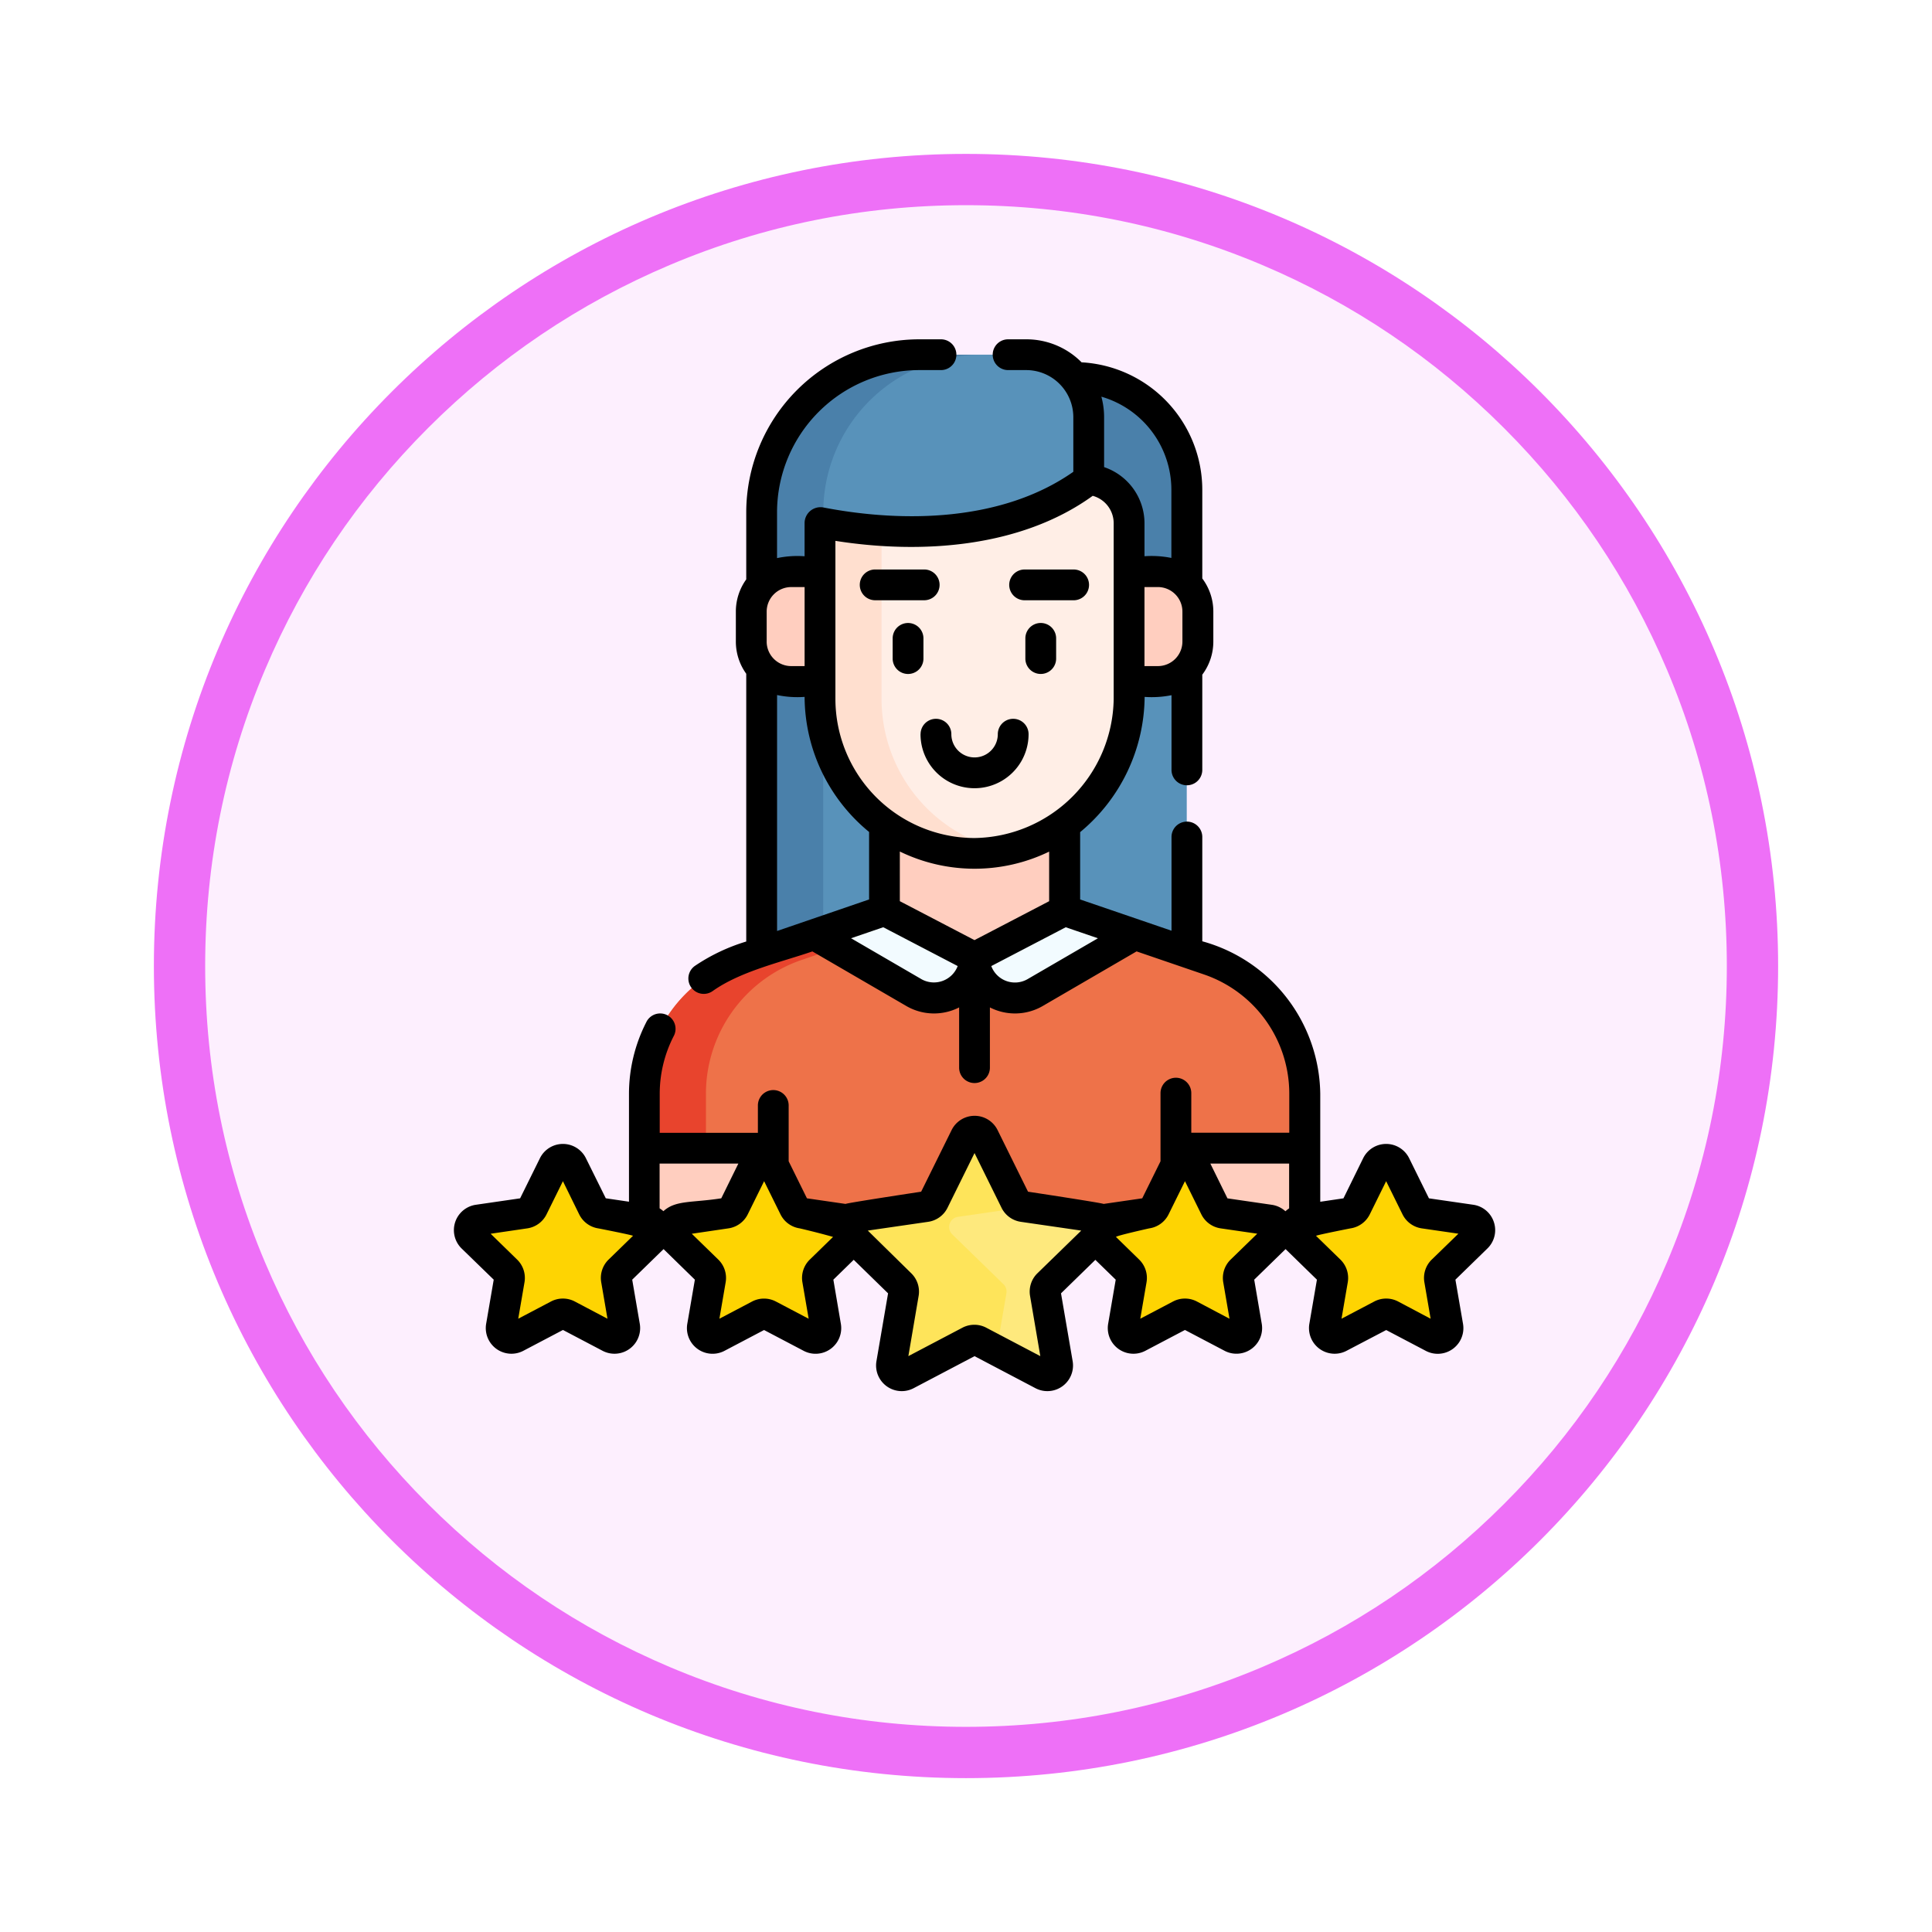 <svg xmlns="http://www.w3.org/2000/svg" xmlns:xlink="http://www.w3.org/1999/xlink" width="113" height="113" viewBox="0 0 113 113">
  <defs>
    <filter id="Path_982547" x="0" y="0" width="113" height="113" filterUnits="userSpaceOnUse">
      <feOffset dy="3" input="SourceAlpha"/>
      <feGaussianBlur stdDeviation="3" result="blur"/>
      <feFlood flood-opacity="0.161"/>
      <feComposite operator="in" in2="blur"/>
      <feComposite in="SourceGraphic"/>
    </filter>
  </defs>
  <g id="Group_1150773" data-name="Group 1150773" transform="translate(-586 -4325.106)">
    <g id="Group_1149607" data-name="Group 1149607" transform="translate(0 -66.362)">
      <g id="Group_1148890" data-name="Group 1148890" transform="translate(-158 687.291)">
        <g id="Group_1147087" data-name="Group 1147087" transform="translate(753 3710.178)">
          <g transform="matrix(1, 0, 0, 1, -9, -6)" filter="url(#Path_982547)">
            <g id="Path_982547-2" data-name="Path 982547" transform="translate(9 6)" fill="#fdeffe">
              <path d="M 47.5 93.5 C 41.289 93.5 35.265 92.284 29.595 89.886 C 24.118 87.569 19.198 84.252 14.973 80.027 C 10.748 75.802 7.431 70.882 5.114 65.405 C 2.716 59.735 1.5 53.711 1.5 47.5 C 1.5 41.289 2.716 35.265 5.114 29.595 C 7.431 24.118 10.748 19.198 14.973 14.973 C 19.198 10.748 24.118 7.431 29.595 5.114 C 35.265 2.716 41.289 1.5 47.5 1.5 C 53.711 1.5 59.735 2.716 65.405 5.114 C 70.882 7.431 75.802 10.748 80.027 14.973 C 84.252 19.198 87.569 24.118 89.886 29.595 C 92.284 35.265 93.5 41.289 93.5 47.5 C 93.5 53.711 92.284 59.735 89.886 65.405 C 87.569 70.882 84.252 75.802 80.027 80.027 C 75.802 84.252 70.882 87.569 65.405 89.886 C 59.735 92.284 53.711 93.5 47.5 93.5 Z" stroke="none"/>
              <path d="M 47.5 3 C 41.491 3 35.664 4.176 30.18 6.496 C 24.881 8.737 20.122 11.946 16.034 16.034 C 11.946 20.122 8.737 24.881 6.496 30.18 C 4.176 35.664 3 41.491 3 47.5 C 3 53.509 4.176 59.336 6.496 64.82 C 8.737 70.119 11.946 74.878 16.034 78.966 C 20.122 83.054 24.881 86.263 30.18 88.504 C 35.664 90.824 41.491 92 47.5 92 C 53.509 92 59.336 90.824 64.82 88.504 C 70.119 86.263 74.878 83.054 78.966 78.966 C 83.054 74.878 86.263 70.119 88.504 64.82 C 90.824 59.336 92 53.509 92 47.5 C 92 41.491 90.824 35.664 88.504 30.18 C 86.263 24.881 83.054 20.122 78.966 16.034 C 74.878 11.946 70.119 8.737 64.82 6.496 C 59.336 4.176 53.509 3 47.5 3 M 47.5 0 C 73.734 0 95 21.266 95 47.5 C 95 73.734 73.734 95 47.5 95 C 21.266 95 0 73.734 0 47.5 C 0 21.266 21.266 0 47.5 0 Z" stroke="none" fill="#ee70f7"/>
            </g>
          </g>
        </g>
      </g>
      <g id="rating_3913698" transform="translate(609.977 4411.314)">
        <path id="Path_985499" data-name="Path 985499" d="M152.419,160.781h24.864v16.554H152.419Z" transform="translate(-131.848 -141.468)" fill="#5892ba"/>
        <path id="Path_985500" data-name="Path 985500" d="M152.415,160.78h3.6v16.554h-3.6Z" transform="translate(-131.844 -141.467)" fill="#4a80aa"/>
        <path id="Path_985501" data-name="Path 985501" d="M133.913,224.547v7.694H95.285v-7.694a8.273,8.273,0,0,1,5.594-7.827l8.453-2.891V205.05h10.535v8.778l8.453,2.891A8.273,8.273,0,0,1,133.913,224.547Z" transform="translate(-81.576 -180.419)" fill="#ee7249"/>
        <path id="Path_985502" data-name="Path 985502" d="M112.935,278.13l-8.453,2.891a8.273,8.273,0,0,0-5.594,7.827v7.694h-3.6v-7.694a8.273,8.273,0,0,1,5.594-7.827l8.453-2.891Z" transform="translate(-81.576 -244.721)" fill="#e8442d"/>
        <path id="Path_985503" data-name="Path 985503" d="M261.342,278.135l-5.267,2.747a2.368,2.368,0,0,0,3.557,2.047l5.827-3.386Z" transform="translate(-223.052 -244.725)" fill="#eef5f6"/>
        <path id="Path_985504" data-name="Path 985504" d="M310.942,24.675v6.243h-3.374V26.688a2.556,2.556,0,0,0-2.37-2.55l.01-.007V20.49a3.63,3.63,0,0,0-.883-2.38h.053a6.565,6.565,0,0,1,6.565,6.565Z" transform="translate(-265.507 -15.935)" fill="#4a80aa"/>
        <path id="Path_985505" data-name="Path 985505" d="M102.824,393.84v.979a.6.6,0,0,0-1.07.011l-1.226,2.485a.6.6,0,0,1-.453.328l-2.741.4a.587.587,0,0,0-.443.311h-1.6V393.84Z" transform="translate(-81.576 -346.532)" fill="#ffcebf"/>
        <path id="Path_985506" data-name="Path 985506" d="M361.644,393.84v4.513h-1.6a.587.587,0,0,0-.443-.311l-2.741-.4a.6.6,0,0,1-.453-.328l-1.226-2.485a.6.6,0,0,0-1.07-.011v-.979Z" transform="translate(-309.307 -346.532)" fill="#ffcebf"/>
        <path id="Path_985507" data-name="Path 985507" d="M212.222,213.826v-8.779h10.535v8.779l-5.268,2.747Z" transform="translate(-184.467 -180.417)" fill="#ffcebf"/>
        <path id="Path_985508" data-name="Path 985508" d="M180.827,70.791V81.069a9.039,9.039,0,1,0,18.078,0V70.791a2.557,2.557,0,0,0-2.557-2.557H183.384A2.557,2.557,0,0,0,180.827,70.791Z" transform="translate(-156.843 -60.038)" fill="#ffeee6"/>
        <path id="Path_985509" data-name="Path 985509" d="M191.666,89.924a9.045,9.045,0,0,1-10.841-8.858V70.787a2.557,2.557,0,0,1,2.557-2.557h3.6a2.557,2.557,0,0,0-2.557,2.557V81.066a9.04,9.04,0,0,0,7.237,8.858Z" transform="translate(-156.841 -60.034)" fill="#ffdfcf"/>
        <path id="Path_985510" data-name="Path 985510" d="M155.832,17.316v4.327H152.42V16.72A9.218,9.218,0,0,1,161.638,7.5H167.9a3.654,3.654,0,0,1,3.654,3.654V14.8S166.293,19.342,155.832,17.316Z" transform="translate(-131.848 -6.601)" fill="#5892ba"/>
        <path id="Path_985511" data-name="Path 985511" d="M165.238,7.5a9.219,9.219,0,0,0-9.219,9.219v.631l-.191-.036v4.328h-3.413V16.719A9.219,9.219,0,0,1,161.634,7.5Z" transform="translate(-131.844 -6.599)" fill="#4a80aa"/>
        <path id="Path_985512" data-name="Path 985512" d="M151.377,113.134h-1.684a2.336,2.336,0,0,0-2.336,2.336v1.751a2.336,2.336,0,0,0,2.336,2.336h1.684Z" transform="translate(-127.394 -99.544)" fill="#ffcebf"/>
        <path id="Path_985513" data-name="Path 985513" d="M261.342,278.135l-5.267,2.747a2.368,2.368,0,0,0,3.557,2.047l5.827-3.386Z" transform="translate(-223.052 -244.725)" fill="#f2fbff"/>
        <path id="Path_985514" data-name="Path 985514" d="M182.064,278.135l5.268,2.747a2.368,2.368,0,0,1-3.557,2.047l-5.827-3.386Z" transform="translate(-154.309 -244.725)" fill="#eef5f6"/>
        <path id="Path_985515" data-name="Path 985515" d="M182.064,278.135l5.268,2.747a2.368,2.368,0,0,1-3.557,2.047l-5.827-3.386Z" transform="translate(-154.309 -244.725)" fill="#f2fbff"/>
        <path id="Path_985516" data-name="Path 985516" d="M331.323,113.134h1.684a2.336,2.336,0,0,1,2.336,2.336v1.751a2.336,2.336,0,0,1-2.336,2.336h-1.684Z" transform="translate(-289.262 -99.544)" fill="#ffcebf"/>
        <g id="Group_1149605" data-name="Group 1149605" transform="translate(3.473 47.964)">
          <path id="Path_985517" data-name="Path 985517" d="M16.09,399.632l1.226,2.485a.6.6,0,0,0,.452.329l2.742.4a.6.6,0,0,1,.333,1.024L18.859,405.8a.6.6,0,0,0-.173.532l.468,2.731a.6.6,0,0,1-.871.633l-2.452-1.289a.6.6,0,0,0-.559,0L12.819,409.7a.6.6,0,0,1-.871-.633l.468-2.731a.6.6,0,0,0-.173-.532l-1.984-1.934a.6.6,0,0,1,.333-1.024l2.742-.4a.6.6,0,0,0,.452-.329l1.226-2.485a.6.6,0,0,1,1.077,0Z" transform="translate(-10.077 -399.297)" fill="#fed402"/>
          <path id="Path_985518" data-name="Path 985518" d="M114.057,399.632l1.226,2.485a.6.6,0,0,0,.452.329l2.742.4a.6.6,0,0,1,.333,1.024l-1.984,1.934a.6.6,0,0,0-.173.532l.468,2.731a.6.6,0,0,1-.871.633l-2.452-1.289a.6.6,0,0,0-.559,0l-2.452,1.289a.6.6,0,0,1-.871-.633l.468-2.731a.6.6,0,0,0-.173-.532l-1.984-1.934a.6.6,0,0,1,.333-1.024l2.742-.4a.6.6,0,0,0,.452-.329l1.226-2.485A.6.6,0,0,1,114.057,399.632Z" transform="translate(-96.277 -399.297)" fill="#fed402"/>
          <path id="Path_985519" data-name="Path 985519" d="M318.976,399.632l1.226,2.485a.6.6,0,0,0,.452.329l2.742.4a.6.6,0,0,1,.333,1.024l-1.984,1.934a.6.6,0,0,0-.173.532l.468,2.731a.6.6,0,0,1-.871.633l-2.453-1.289a.6.6,0,0,0-.559,0l-2.452,1.289a.6.6,0,0,1-.871-.633l.468-2.731a.6.6,0,0,0-.173-.532l-1.984-1.934a.6.6,0,0,1,.333-1.024l2.742-.4a.6.6,0,0,0,.452-.329l1.226-2.485A.6.6,0,0,1,318.976,399.632Z" transform="translate(-276.581 -399.297)" fill="#fed402"/>
          <path id="Path_985520" data-name="Path 985520" d="M416.943,399.632l1.226,2.485a.6.6,0,0,0,.452.329l2.742.4a.6.6,0,0,1,.333,1.024l-1.984,1.934a.6.6,0,0,0-.173.532l.468,2.731a.6.6,0,0,1-.871.633l-2.452-1.289a.6.6,0,0,0-.559,0l-2.453,1.289a.6.6,0,0,1-.871-.633l.468-2.731a.6.6,0,0,0-.173-.532l-1.984-1.934a.6.6,0,0,1,.333-1.024l2.742-.4a.6.6,0,0,0,.452-.329l1.226-2.485A.6.6,0,0,1,416.943,399.632Z" transform="translate(-362.78 -399.297)" fill="#fed402"/>
        </g>
        <path id="Path_985521" data-name="Path 985521" d="M201.756,385.906l1.849,3.746a.6.6,0,0,0,.452.328l4.134.6a.6.6,0,0,1,.333,1.024l-2.992,2.916a.6.6,0,0,0-.173.532l.706,4.117a.6.6,0,0,1-.871.633l-3.7-1.944a.6.6,0,0,0-.559,0l-3.7,1.944a.6.6,0,0,1-.871-.633l.706-4.117a.6.6,0,0,0-.173-.532l-2.992-2.916a.6.6,0,0,1,.333-1.024l4.134-.6a.6.6,0,0,0,.452-.328l1.849-3.746A.6.6,0,0,1,201.756,385.906Z" transform="translate(-168.195 -339.256)" fill="#fee97d"/>
        <path id="Path_985522" data-name="Path 985522" d="M202.909,394.521a.6.6,0,0,1,.172.531l-.573,3.338-1.01-.531a.6.6,0,0,0-.56,0l-3.7,1.944a.6.6,0,0,1-.872-.633l.706-4.118a.6.6,0,0,0-.172-.531l-2.992-2.917a.6.6,0,0,1,.333-1.025l4.135-.6a.6.6,0,0,0,.452-.328l1.85-3.747a.6.6,0,0,1,1.076,0l1.85,3.747a.6.6,0,0,0,.452.328l.163.024-3.971.577a.6.6,0,0,0-.333,1.025Z" transform="translate(-168.195 -339.255)" fill="#fee45a"/>
        <g id="Group_1149606" data-name="Group 1149606" transform="translate(2.572 0)">
          <path id="Path_985523" data-name="Path 985523" d="M204.847,112.966a.9.9,0,0,0-.9-.9h-2.868a.9.9,0,0,0,0,1.8h2.868A.9.9,0,0,0,204.847,112.966Z" transform="translate(-176.441 -98.604)"/>
          <path id="Path_985524" data-name="Path 985524" d="M217.994,139.024a.9.9,0,0,0-1.8,0v1.182a.9.9,0,0,0,1.8,0Z" transform="translate(-190.532 -121.532)"/>
          <path id="Path_985525" data-name="Path 985525" d="M273.85,113.867h2.868a.9.9,0,1,0,0-1.8H273.85a.9.9,0,0,0,0,1.8Z" transform="translate(-240.471 -98.604)"/>
          <path id="Path_985526" data-name="Path 985526" d="M281.711,138.123a.9.9,0,0,0-.9.9v1.182a.9.9,0,1,0,1.8,0v-1.182A.9.9,0,0,0,281.711,138.123Z" transform="translate(-247.388 -121.532)"/>
          <path id="Path_985527" data-name="Path 985527" d="M229.766,185.677a3.16,3.16,0,1,0,6.32,0,.9.9,0,0,0-1.8,0,1.358,1.358,0,1,1-2.717,0,.9.9,0,0,0-1.8,0Z" transform="translate(-202.475 -162.581)"/>
          <path id="Path_985528" data-name="Path 985528" d="M63.4,51.64a1.492,1.492,0,0,0-1.212-1.022L59.6,50.243,58.444,47.9a1.5,1.5,0,0,0-2.693,0L54.6,50.243l-1.357.2V44.127a9.379,9.379,0,0,0-6.9-8.918v-6.1a.9.9,0,1,0-1.8,0v5.481l-5.344-1.828V28.824a10.374,10.374,0,0,0,3.772-7.909,5.9,5.9,0,0,0,1.572-.1v4.369a.9.9,0,1,0,1.8,0v-5.57a3.22,3.22,0,0,0,.646-1.938V15.926a3.221,3.221,0,0,0-.646-1.938V8.8a7.475,7.475,0,0,0-7.06-7.454A4.539,4.539,0,0,0,36.048,0H34.985a.9.9,0,1,0,0,1.8h1.063A2.756,2.756,0,0,1,38.8,4.555V7.749c-4.132,2.9-9.878,3.006-14.641,2.082a.931.931,0,0,0-1.077.922v1.936a5.793,5.793,0,0,0-1.611.108V10.12A8.328,8.328,0,0,1,29.79,1.8h1.27a.9.9,0,0,0,0-1.8H29.79A10.132,10.132,0,0,0,19.67,10.12v3.921a3.219,3.219,0,0,0-.608,1.885v1.751a3.218,3.218,0,0,0,.608,1.885v15.66a11.063,11.063,0,0,0-3.006,1.428.9.9,0,1,0,1.043,1.469c1.624-1.154,3.977-1.682,5.832-2.317l5.473,3.18a3.228,3.228,0,0,0,3.109.094V42.6a.9.9,0,1,0,1.8,0V39.076a3.228,3.228,0,0,0,3.109-.094L42.5,35.8l3.946,1.35a7.371,7.371,0,0,1,4.985,6.975v2.28H45.7V44.09a.9.9,0,1,0-1.8,0v3.985l-1.069,2.167-2.258.328c-.138-.067-4.422-.715-4.422-.715l-1.779-3.6a1.5,1.5,0,0,0-2.693,0l-1.779,3.6s-4.285.648-4.422.715l-2.258-.328-1.069-2.166V44.811a.9.9,0,1,0-1.8,0v1.6H14.609v-2.28a7.4,7.4,0,0,1,.808-3.357.9.9,0,1,0-1.6-.821,9.213,9.213,0,0,0-1.006,4.177V50.44l-1.357-.2L10.294,47.9a1.5,1.5,0,0,0-2.693,0L6.444,50.243l-2.586.376a1.5,1.5,0,0,0-.832,2.561L4.9,55l-.442,2.575a1.5,1.5,0,0,0,2.179,1.583l2.313-1.216,2.313,1.216a1.5,1.5,0,0,0,2.179-1.583L13,55l1.834-1.788L16.665,55l-.442,2.575A1.5,1.5,0,0,0,18.4,59.161l2.312-1.216,2.312,1.215a1.5,1.5,0,0,0,2.179-1.583L24.765,55l1.191-1.162L27.965,55.8l-.679,3.962a1.5,1.5,0,0,0,2.179,1.583l3.558-1.871,3.558,1.871a1.5,1.5,0,0,0,2.179-1.583L38.08,55.8l2.009-1.959L41.28,55l-.442,2.575a1.5,1.5,0,0,0,2.179,1.583l2.312-1.216,2.312,1.215a1.5,1.5,0,0,0,2.179-1.583L49.38,55l1.834-1.788L53.048,55l-.442,2.575a1.5,1.5,0,0,0,2.179,1.583L57.1,57.946l2.313,1.216a1.5,1.5,0,0,0,2.179-1.583L61.148,55l1.871-1.824a1.492,1.492,0,0,0,.38-1.539ZM45.181,15.926v1.751a1.437,1.437,0,0,1-1.436,1.436h-.783V14.49h.783A1.437,1.437,0,0,1,45.181,15.926ZM44.535,8.8v3.987a5.9,5.9,0,0,0-1.572-.1V10.753A3.473,3.473,0,0,0,40.6,7.475V4.555a4.542,4.542,0,0,0-.16-1.2A5.673,5.673,0,0,1,44.535,8.8Zm-19.65,2.988c4.981.785,10.824.42,15.049-2.634a1.662,1.662,0,0,1,1.227,1.6V21.032a8.256,8.256,0,0,1-8.138,8.137,8.147,8.147,0,0,1-8.138-8.137Zm-4.02,5.889V15.926A1.437,1.437,0,0,1,22.3,14.491h.783v4.622H22.3A1.437,1.437,0,0,1,20.864,17.677Zm.608,16.929v-13.8a5.794,5.794,0,0,0,1.61.108,10.27,10.27,0,0,0,3.772,7.9v3.948Zm8.446,2.819L25.8,35.031l1.883-.644,4.354,2.27A1.488,1.488,0,0,1,29.918,37.425Zm3.1-2.285-4.366-2.277V29.958a10,10,0,0,0,8.733.006v2.9Zm3.1,2.285a1.476,1.476,0,0,1-2.117-.767l4.354-2.27,1.883.644Zm-24.5,16.4a1.5,1.5,0,0,0-.431,1.329l.366,2.131L9.646,56.278a1.5,1.5,0,0,0-1.4,0L6.334,57.284,6.7,55.153a1.5,1.5,0,0,0-.432-1.329L4.72,52.314,6.86,52a1.5,1.5,0,0,0,1.13-.821l.957-1.939L9.9,51.182a1.5,1.5,0,0,0,1.13.821s1.971.385,2.016.432Zm3.205-2.83a1.492,1.492,0,0,0-.222-.166V48.209h4.607l-1,2.033c-1.726.268-2.667.1-3.382.751Zm8.563,2.83a1.5,1.5,0,0,0-.432,1.33l.366,2.131-1.913-1.006a1.5,1.5,0,0,0-1.4,0L18.1,57.284l.366-2.131a1.5,1.5,0,0,0-.432-1.329l-1.549-1.509L18.623,52a1.5,1.5,0,0,0,1.135-.821l.957-1.939.957,1.938A1.5,1.5,0,0,0,22.8,52s1.042.241,1.947.5Zm13.314.8a1.5,1.5,0,0,0-.431,1.329l.6,3.518-3.159-1.661a1.5,1.5,0,0,0-1.4,0l-3.159,1.661.6-3.518a1.5,1.5,0,0,0-.432-1.329L26.78,52.129l3.532-.513a1.5,1.5,0,0,0,1.13-.821l1.58-3.2,1.579,3.2a1.5,1.5,0,0,0,1.131.822l3.532.513Zm11.3-.8a1.5,1.5,0,0,0-.432,1.33l.366,2.131L46.03,56.278a1.5,1.5,0,0,0-1.4,0l-1.914,1.006.366-2.131a1.5,1.5,0,0,0-.432-1.329L41.295,52.5c.031-.074,1.943-.5,1.943-.5a1.5,1.5,0,0,0,1.135-.821l.957-1.939.957,1.938A1.5,1.5,0,0,0,47.418,52l2.14.311Zm3.2-2.83a1.5,1.5,0,0,0-.8-.375l-2.586-.376-1-2.033h4.607v2.619A1.492,1.492,0,0,0,51.214,50.993Zm8.563,2.83a1.5,1.5,0,0,0-.431,1.329l.366,2.131L57.8,56.278a1.5,1.5,0,0,0-1.4,0l-1.914,1.006.366-2.131a1.5,1.5,0,0,0-.432-1.329l-1.424-1.388C53.039,52.388,55.01,52,55.01,52a1.5,1.5,0,0,0,1.13-.821l.957-1.939.957,1.939a1.5,1.5,0,0,0,1.13.821l2.14.311Z" transform="translate(-2.572 0)"/>
        </g>
      </g>
    </g>
  </g>
</svg>
